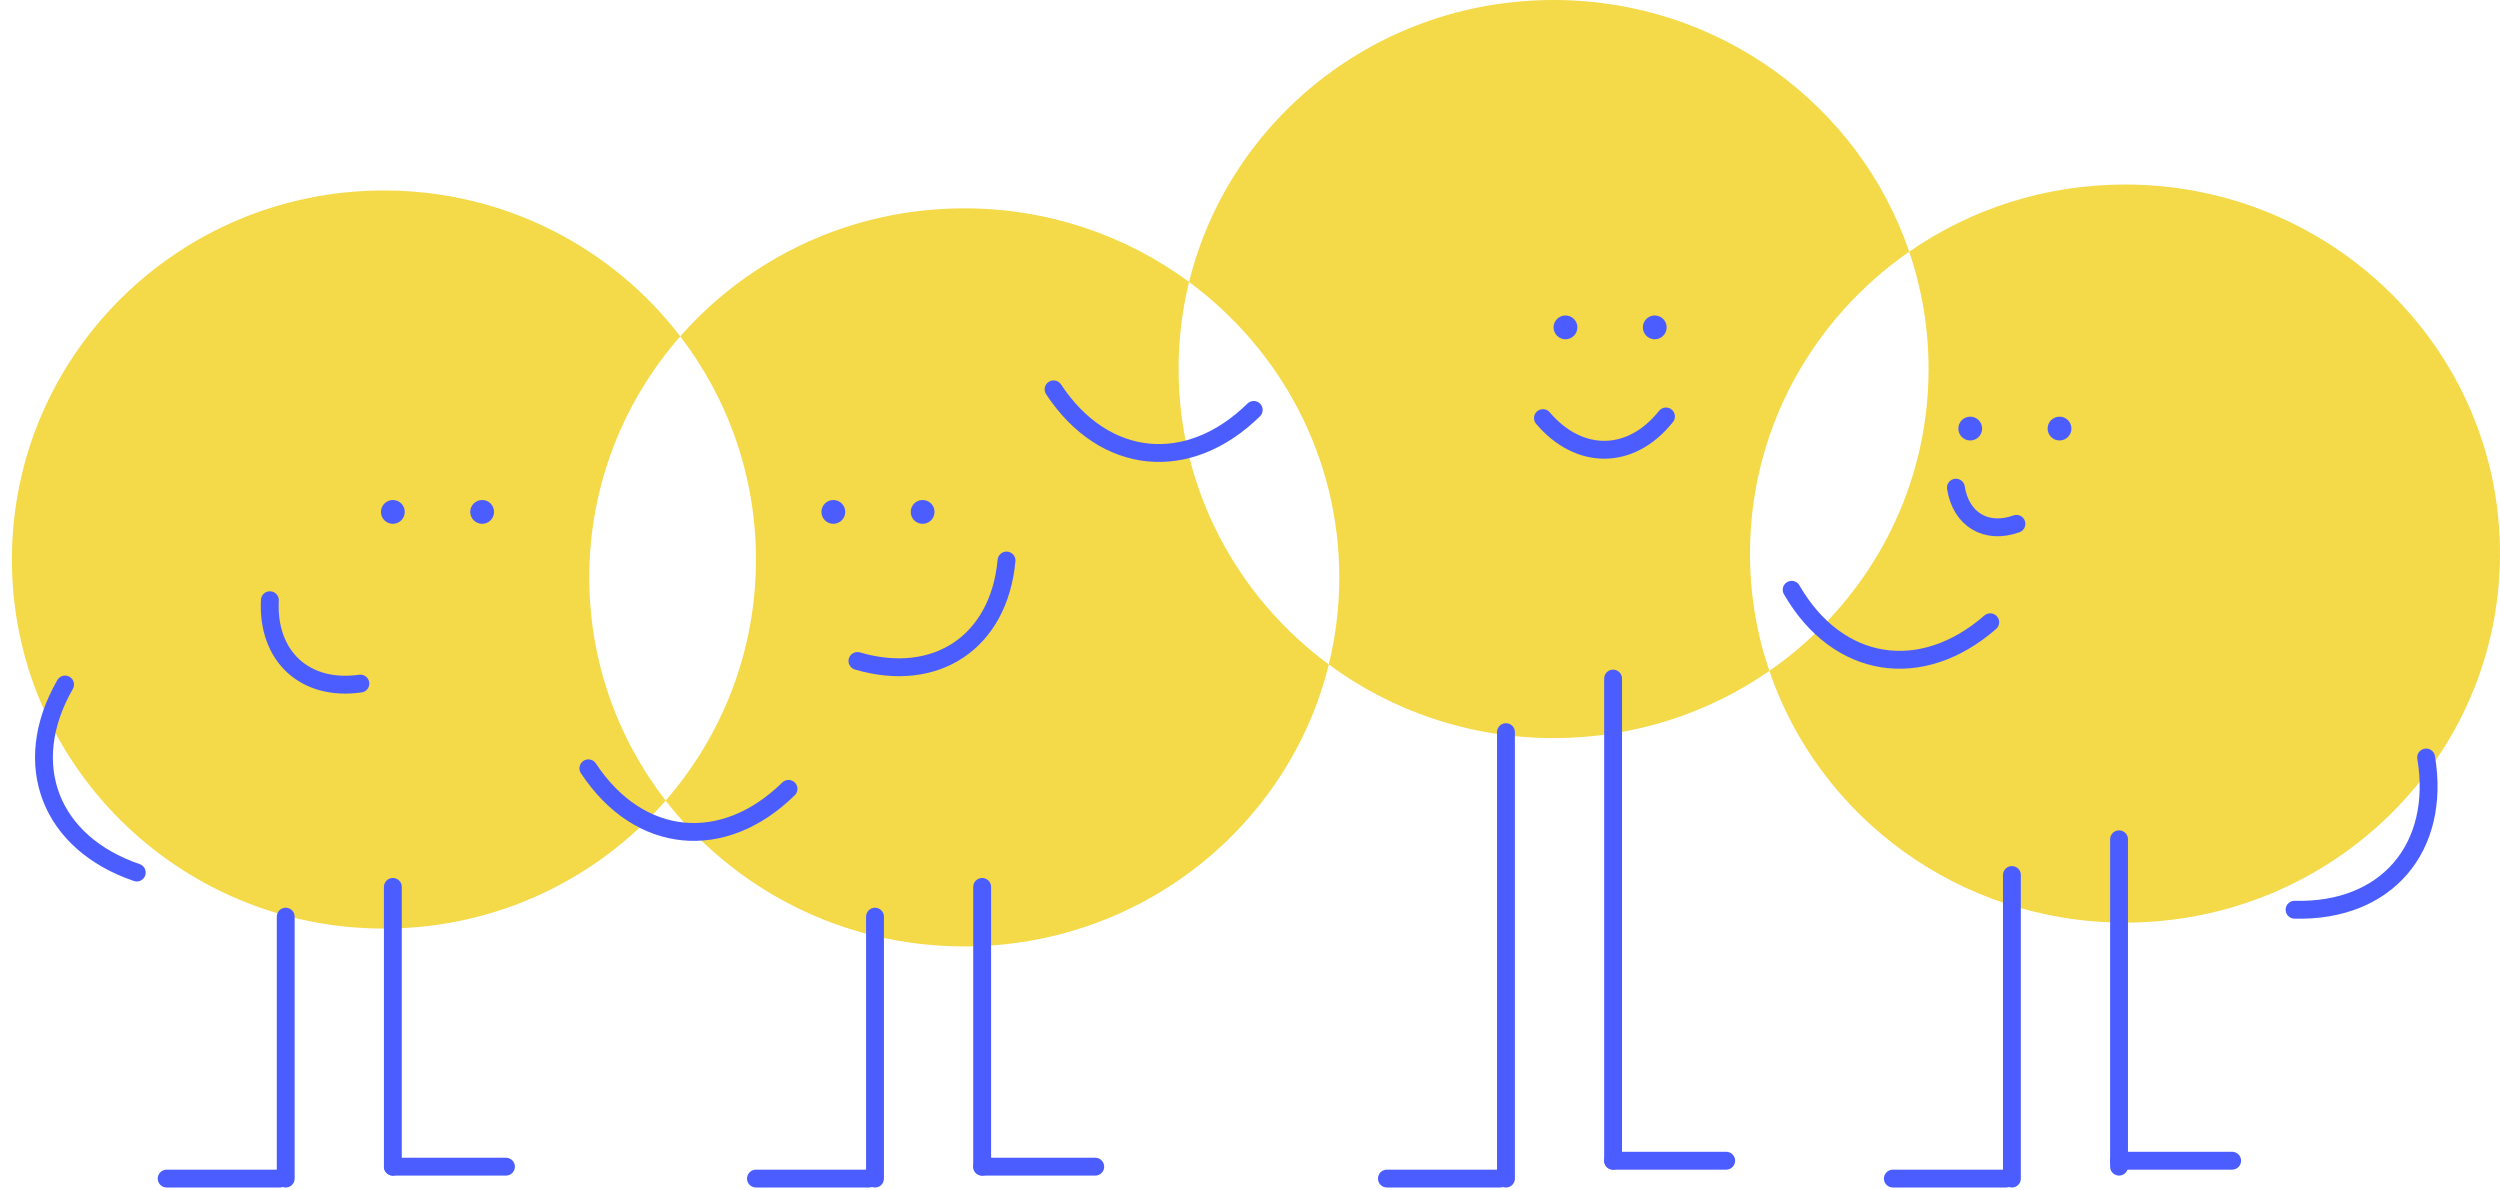 <svg width="420" height="200" viewBox="0 0 420 200" fill="none" xmlns="http://www.w3.org/2000/svg">
<path fill-rule="evenodd" clip-rule="evenodd" d="M261 0C288.791 0 312.379 17.709 320.749 42.286C304.569 53.508 294 72.04 294 93C294 99.892 295.143 106.521 297.251 112.714C287 119.824 274.495 124 261 124C246.833 124 233.759 119.398 223.236 111.631C224.389 106.94 225 102.04 225 97C225 76.7 215.087 58.679 199.764 47.369C206.446 20.188 231.327 0 261 0ZM114.286 56.513C125.839 43.339 142.93 35 162 35C176.167 35 189.241 39.602 199.764 47.369C198.611 52.06 198 56.96 198 62C198 82.3 207.913 100.321 223.236 111.631C216.554 138.812 191.673 159 162 159C141.525 159 123.332 149.388 111.825 134.499C121.281 123.635 127 109.48 127 94C127 79.913 122.264 66.924 114.286 56.513ZM114.286 56.513C104.76 67.376 99 81.526 99 97C99 111.092 103.777 124.086 111.825 134.499C100.364 147.666 83.413 156 64.5 156C29.982 156 2 128.242 2 94C2 59.758 29.982 32 64.5 32C84.817 32 102.871 41.617 114.286 56.513ZM297.251 112.714C305.621 137.291 329.209 155 357 155C391.794 155 420 127.242 420 93C420 58.758 391.794 31 357 31C343.505 31 331 35.176 320.749 42.286C322.857 48.479 324 55.108 324 62C324 82.96 313.431 101.492 297.251 112.714Z" fill="#F4D949"/>
<path d="M66 149V196" stroke="#4B5DFF" stroke-width="3" stroke-linecap="round"/>
<path d="M165 149V196" stroke="#4B5DFF" stroke-width="3" stroke-linecap="round"/>
<path d="M271 114V195" stroke="#4B5DFF" stroke-width="3" stroke-linecap="round"/>
<path d="M66 196H85" stroke="#4B5DFF" stroke-width="3" stroke-linecap="round"/>
<path d="M356 141V196" stroke="#4B5DFF" stroke-width="3" stroke-linecap="round"/>
<path d="M271 195H290" stroke="#4B5DFF" stroke-width="3" stroke-linecap="round"/>
<path d="M165 196H184" stroke="#4B5DFF" stroke-width="3" stroke-linecap="round"/>
<path d="M48 154V198" stroke="#4B5DFF" stroke-width="3" stroke-linecap="round"/>
<path d="M356 195H375" stroke="#4B5DFF" stroke-width="3" stroke-linecap="round"/>
<path d="M253 123V198" stroke="#4B5DFF" stroke-width="3" stroke-linecap="round"/>
<path d="M28 198H47" stroke="#4B5DFF" stroke-width="3" stroke-linecap="round"/>
<path d="M147 154V198" stroke="#4B5DFF" stroke-width="3" stroke-linecap="round"/>
<path d="M338 147V198" stroke="#4B5DFF" stroke-width="3" stroke-linecap="round"/>
<path d="M45.339 100.834C44.851 110.196 51.156 116.17 60.543 114.842" stroke="#4B5DFF" stroke-width="3" stroke-linecap="round"/>
<path d="M233 198H252" stroke="#4B5DFF" stroke-width="3" stroke-linecap="round"/>
<path d="M127 198H146" stroke="#4B5DFF" stroke-width="3" stroke-linecap="round"/>
<path d="M22.974 146.586C8.463 141.647 3.217 128.447 10.931 115" stroke="#4B5DFF" stroke-width="3" stroke-linecap="round"/>
<path d="M132.474 132.53C121.535 143.267 107.386 142.013 98.847 129.075" stroke="#4B5DFF" stroke-width="3" stroke-linecap="round"/>
<path d="M318 198H337" stroke="#4B5DFF" stroke-width="3" stroke-linecap="round"/>
<path d="M259.213 70.241C265.292 77.376 273.978 77.383 279.884 69.967" stroke="#4B5DFF" stroke-width="3" stroke-linecap="round"/>
<path d="M328.592 81.926C329.414 87.234 333.65 89.848 338.761 88.004" stroke="#4B5DFF" stroke-width="3" stroke-linecap="round"/>
<path d="M144.048 111.044C157.189 114.901 167.812 107.958 169.096 94.167" stroke="#4B5DFF" stroke-width="3" stroke-linecap="round"/>
<circle cx="66" cy="86" r="2" fill="#4B5DFF"/>
<path d="M210.627 68.866C199.687 79.603 185.538 78.35 177 65.411" stroke="#4B5DFF" stroke-width="3" stroke-linecap="round"/>
<path d="M334.359 104.538C322.798 114.603 308.749 112.507 300.998 99.082" stroke="#4B5DFF" stroke-width="3" stroke-linecap="round"/>
<path d="M407.59 127.256C410.119 142.374 400.984 153.25 385.487 152.833" stroke="#4B5DFF" stroke-width="3" stroke-linecap="round"/>
<circle cx="81" cy="86" r="2" fill="#4B5DFF"/>
<circle cx="140" cy="86" r="2" fill="#4B5DFF"/>
<circle cx="263" cy="55" r="2" fill="#4B5DFF"/>
<circle cx="331" cy="72" r="2" fill="#4B5DFF"/>
<circle cx="278" cy="55" r="2" fill="#4B5DFF"/>
<circle cx="155" cy="86" r="2" fill="#4B5DFF"/>
<circle cx="346" cy="72" r="2" fill="#4B5DFF"/>
</svg>
